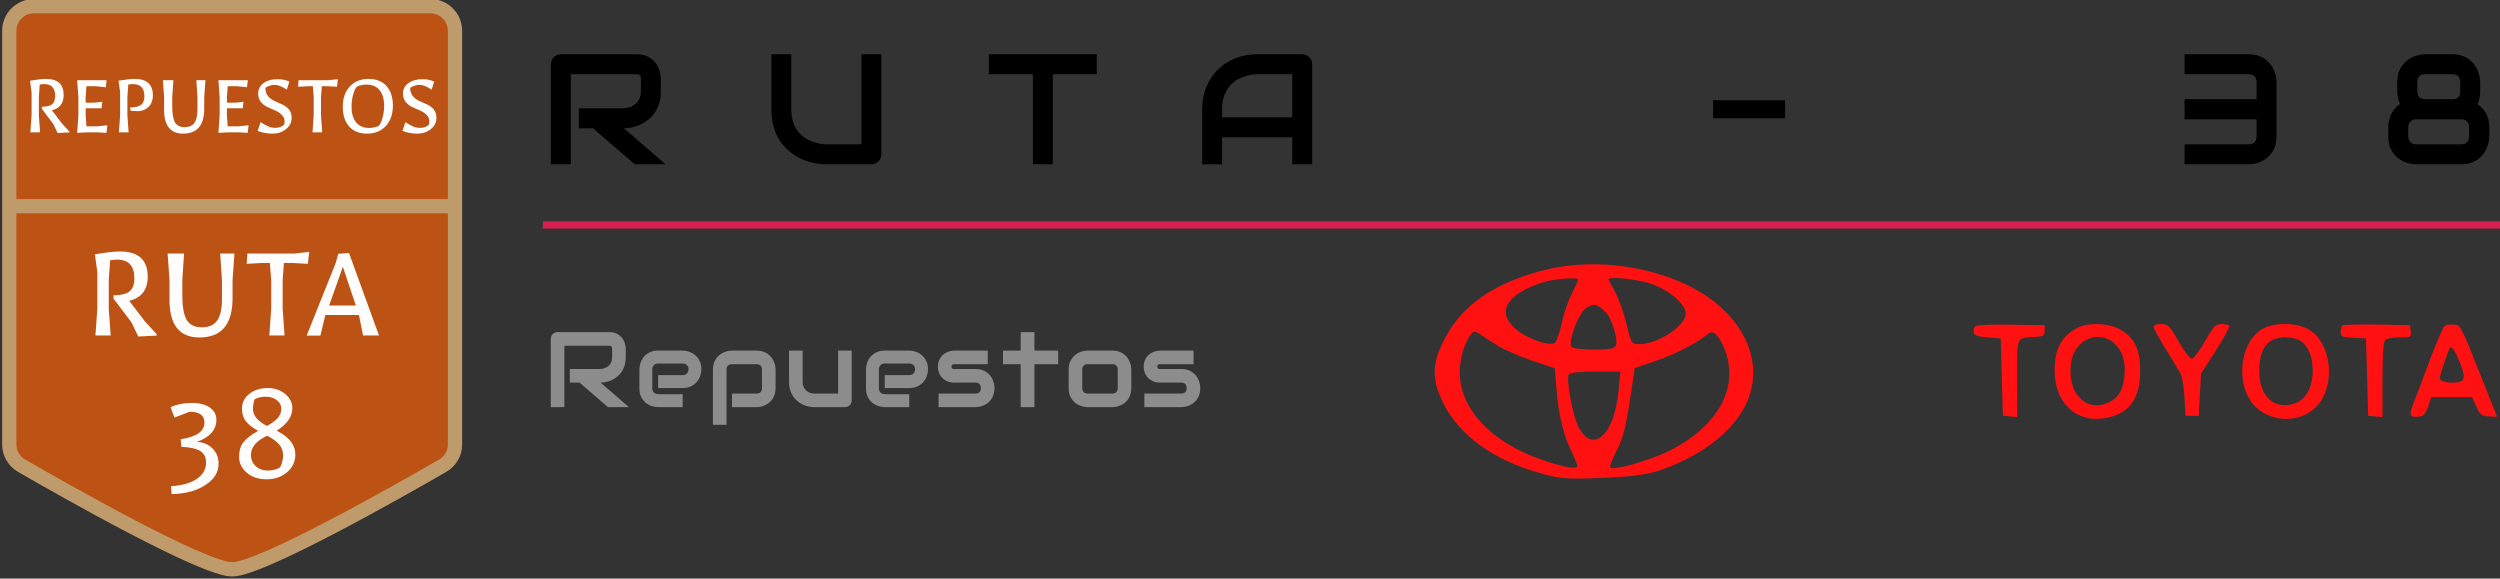 <svg width="350" height="81" viewBox="0 0 350 81" fill="none" xmlns="http://www.w3.org/2000/svg">
<rect x="0" y="0" width="350" height="81" fill="#333333" stroke="none"/>
<path d="M92.516 12.773C92.516 13.411 92.437 13.98 92.279 14.481C92.122 14.983 91.907 15.427 91.635 15.813C91.37 16.193 91.062 16.519 90.711 16.791C90.36 17.063 89.991 17.289 89.605 17.468C89.225 17.64 88.838 17.765 88.444 17.844C88.058 17.922 87.692 17.962 87.349 17.962L93.182 23H88.863L83.041 17.962H81.032V15.169H87.349C87.7 15.14 88.018 15.069 88.305 14.954C88.598 14.832 88.849 14.671 89.057 14.471C89.272 14.27 89.436 14.03 89.551 13.751C89.665 13.464 89.723 13.139 89.723 12.773V11.012C89.723 10.854 89.701 10.736 89.658 10.657C89.622 10.571 89.572 10.51 89.508 10.475C89.451 10.432 89.386 10.407 89.314 10.399C89.25 10.392 89.189 10.389 89.132 10.389H79.915V23H77.122V9.003C77.122 8.81 77.158 8.627 77.23 8.455C77.301 8.283 77.398 8.133 77.519 8.004C77.648 7.875 77.799 7.775 77.971 7.703C78.143 7.632 78.329 7.596 78.529 7.596H89.132C89.755 7.596 90.281 7.71 90.711 7.939C91.141 8.161 91.488 8.444 91.753 8.788C92.025 9.125 92.218 9.49 92.333 9.884C92.455 10.278 92.516 10.646 92.516 10.99V12.773ZM123.392 21.593C123.392 21.793 123.356 21.98 123.285 22.151C123.213 22.323 123.113 22.474 122.984 22.602C122.855 22.724 122.705 22.821 122.533 22.893C122.361 22.964 122.178 23 121.985 23H115.69C115.096 23 114.494 22.936 113.885 22.807C113.277 22.678 112.686 22.481 112.113 22.216C111.547 21.944 111.014 21.6 110.512 21.185C110.011 20.769 109.57 20.279 109.191 19.713C108.819 19.14 108.525 18.488 108.31 17.758C108.095 17.02 107.988 16.2 107.988 15.298V7.596H110.781V15.298C110.781 16.086 110.888 16.752 111.103 17.296C111.325 17.84 111.604 18.295 111.941 18.66C112.278 19.025 112.646 19.312 113.047 19.52C113.448 19.727 113.828 19.881 114.186 19.981C114.551 20.082 114.87 20.146 115.142 20.175C115.421 20.196 115.604 20.207 115.69 20.207H120.599V7.596H123.392V21.593ZM153.549 10.389H147.394V23H144.601V10.389H138.435V7.596H153.549V10.389ZM183.706 23H180.913V19.219H171.094V23H168.301V15.298C168.301 14.174 168.495 13.139 168.881 12.193C169.268 11.248 169.805 10.435 170.493 9.755C171.18 9.075 171.993 8.545 172.931 8.165C173.869 7.785 174.893 7.596 176.003 7.596H182.298C182.492 7.596 182.674 7.632 182.846 7.703C183.018 7.775 183.169 7.875 183.297 8.004C183.426 8.133 183.527 8.283 183.598 8.455C183.67 8.627 183.706 8.81 183.706 9.003V23ZM171.094 16.426H180.913V10.389H176.003C175.918 10.389 175.735 10.403 175.456 10.432C175.183 10.453 174.865 10.514 174.5 10.614C174.141 10.714 173.762 10.868 173.361 11.076C172.96 11.284 172.591 11.57 172.254 11.935C171.918 12.301 171.639 12.759 171.417 13.31C171.202 13.855 171.094 14.517 171.094 15.298V16.426ZM249.909 16.555H239.833V14.041H249.909V16.555ZM318.723 19.079C318.723 19.802 318.591 20.415 318.326 20.916C318.068 21.41 317.742 21.815 317.348 22.13C316.962 22.438 316.539 22.66 316.081 22.796C315.622 22.932 315.196 23 314.802 23H305.843V20.207H314.802C315.182 20.207 315.461 20.11 315.64 19.917C315.827 19.724 315.92 19.444 315.92 19.079V16.705H305.843V13.891H315.92V11.538C315.92 10.772 315.547 10.389 314.802 10.389H305.843V7.596H314.802C315.282 7.596 315.712 7.657 316.091 7.778C316.471 7.9 316.804 8.065 317.09 8.272C317.384 8.473 317.635 8.706 317.842 8.971C318.05 9.236 318.218 9.515 318.347 9.809C318.476 10.095 318.569 10.389 318.627 10.69C318.691 10.983 318.723 11.259 318.723 11.517V19.079ZM348.504 19.079C348.504 19.344 348.472 19.623 348.407 19.917C348.35 20.211 348.253 20.504 348.117 20.798C347.988 21.084 347.82 21.36 347.612 21.625C347.405 21.89 347.154 22.126 346.861 22.334C346.574 22.535 346.241 22.696 345.862 22.817C345.482 22.939 345.056 23 344.583 23H338.267C337.88 23 337.458 22.932 336.999 22.796C336.541 22.66 336.115 22.438 335.721 22.13C335.334 21.815 335.008 21.41 334.743 20.916C334.486 20.415 334.357 19.802 334.357 19.079V17.833C334.357 17.561 334.385 17.274 334.443 16.974C334.507 16.673 334.604 16.376 334.733 16.082C334.869 15.788 335.041 15.509 335.248 15.244C335.456 14.979 335.707 14.75 336 14.557C335.871 14.256 335.775 13.951 335.71 13.644C335.646 13.336 335.613 13.046 335.613 12.773V11.517C335.613 10.8 335.742 10.192 336 9.69C336.265 9.189 336.591 8.785 336.978 8.477C337.372 8.169 337.798 7.947 338.256 7.811C338.714 7.667 339.137 7.596 339.524 7.596H343.305C343.785 7.596 344.214 7.657 344.594 7.778C344.981 7.9 345.317 8.065 345.604 8.272C345.897 8.473 346.144 8.706 346.345 8.971C346.553 9.236 346.721 9.515 346.85 9.809C346.979 10.095 347.072 10.389 347.129 10.69C347.194 10.983 347.226 11.259 347.226 11.517V12.773C347.226 13.475 347.1 14.084 346.85 14.6C347.079 14.75 347.294 14.929 347.494 15.137C347.695 15.337 347.87 15.57 348.021 15.835C348.171 16.1 348.289 16.401 348.375 16.737C348.461 17.067 348.504 17.432 348.504 17.833V19.079ZM344.433 11.538C344.433 11.159 344.336 10.872 344.143 10.679C343.949 10.485 343.67 10.389 343.305 10.389H339.545C339.166 10.389 338.883 10.485 338.696 10.679C338.517 10.872 338.428 11.151 338.428 11.517V12.773C338.428 13.146 338.521 13.425 338.707 13.611C338.901 13.797 339.173 13.891 339.524 13.891H343.305C343.684 13.891 343.967 13.797 344.154 13.611C344.34 13.418 344.433 13.139 344.433 12.773V11.538ZM345.679 17.833C345.679 17.475 345.579 17.199 345.378 17.006C345.185 16.805 344.92 16.705 344.583 16.705H338.267C337.923 16.705 337.651 16.812 337.45 17.027C337.25 17.242 337.15 17.511 337.15 17.833V19.079C337.15 19.423 337.253 19.699 337.461 19.906C337.676 20.107 337.945 20.207 338.267 20.207H344.583C344.941 20.207 345.213 20.1 345.4 19.885C345.586 19.67 345.679 19.401 345.679 19.079V17.833Z" fill="black"/>
<line x1="76" y1="31.5" x2="350" y2="31.5" stroke="url(#paint0_linear)"/>
<path d="M87.602 50.027C87.602 50.462 87.548 50.85 87.44 51.192C87.333 51.534 87.186 51.836 87.001 52.1C86.82 52.359 86.61 52.581 86.371 52.767C86.132 52.952 85.88 53.106 85.617 53.228C85.358 53.345 85.094 53.431 84.826 53.484C84.562 53.538 84.313 53.565 84.079 53.565L88.056 57H85.111L81.142 53.565H79.772V51.661H84.079C84.318 51.641 84.535 51.592 84.731 51.514C84.931 51.431 85.102 51.321 85.243 51.185C85.39 51.048 85.502 50.884 85.58 50.694C85.658 50.498 85.697 50.276 85.697 50.027V48.826C85.697 48.719 85.683 48.638 85.653 48.584C85.629 48.526 85.595 48.484 85.551 48.46C85.512 48.431 85.468 48.414 85.419 48.409C85.375 48.404 85.334 48.401 85.294 48.401H79.01V57H77.106V47.456C77.106 47.325 77.13 47.2 77.179 47.083C77.228 46.966 77.294 46.863 77.377 46.775C77.465 46.688 77.567 46.619 77.685 46.57C77.802 46.522 77.929 46.497 78.065 46.497H85.294C85.719 46.497 86.078 46.575 86.371 46.731C86.664 46.883 86.901 47.076 87.082 47.31C87.267 47.54 87.399 47.789 87.477 48.057C87.56 48.326 87.602 48.577 87.602 48.812V50.027ZM98.194 51.705C98.194 51.968 98.147 52.254 98.055 52.562C97.962 52.864 97.811 53.148 97.601 53.411C97.395 53.67 97.124 53.887 96.788 54.063C96.456 54.239 96.05 54.327 95.572 54.327H92.137V52.518H95.572C95.831 52.518 96.031 52.44 96.172 52.283C96.314 52.122 96.385 51.924 96.385 51.69C96.385 51.441 96.304 51.246 96.143 51.104C95.987 50.962 95.796 50.892 95.572 50.892H92.137C91.878 50.892 91.678 50.972 91.536 51.133C91.394 51.29 91.324 51.485 91.324 51.719V54.378C91.324 54.632 91.402 54.83 91.558 54.971C91.719 55.113 91.917 55.184 92.151 55.184H95.572V57H92.137C91.873 57 91.587 56.954 91.28 56.861C90.977 56.768 90.694 56.619 90.43 56.414C90.171 56.204 89.954 55.933 89.778 55.601C89.603 55.264 89.515 54.856 89.515 54.378V51.705C89.515 51.441 89.561 51.158 89.654 50.855C89.747 50.547 89.895 50.264 90.101 50.005C90.311 49.742 90.582 49.522 90.914 49.346C91.251 49.17 91.658 49.083 92.137 49.083H95.572C95.835 49.083 96.119 49.129 96.421 49.222C96.729 49.315 97.012 49.466 97.271 49.676C97.535 49.881 97.754 50.152 97.93 50.489C98.106 50.821 98.194 51.226 98.194 51.705ZM108.581 54.327C108.581 54.654 108.54 54.949 108.457 55.213C108.374 55.472 108.264 55.701 108.127 55.901C107.99 56.097 107.832 56.265 107.651 56.407C107.47 56.544 107.28 56.656 107.08 56.744C106.884 56.831 106.687 56.898 106.486 56.941C106.286 56.98 106.096 57 105.915 57H102.48V55.096H105.915C106.169 55.096 106.359 55.03 106.486 54.898C106.613 54.766 106.677 54.576 106.677 54.327V51.763C106.677 51.499 106.611 51.304 106.479 51.177C106.352 51.05 106.164 50.987 105.915 50.987H102.495C102.236 50.987 102.041 51.053 101.909 51.185C101.777 51.312 101.711 51.499 101.711 51.748V59.476H99.807V51.748C99.807 51.421 99.848 51.128 99.931 50.87C100.014 50.611 100.124 50.384 100.261 50.188C100.402 49.988 100.563 49.82 100.744 49.683C100.925 49.541 101.113 49.427 101.308 49.339C101.508 49.251 101.708 49.188 101.909 49.148C102.114 49.105 102.304 49.083 102.48 49.083H105.915C106.242 49.083 106.535 49.124 106.794 49.207C107.053 49.29 107.28 49.4 107.475 49.537C107.675 49.673 107.844 49.832 107.98 50.013C108.122 50.193 108.237 50.384 108.325 50.584C108.413 50.779 108.476 50.977 108.515 51.177C108.559 51.377 108.581 51.568 108.581 51.748V54.327ZM119.239 56.041C119.239 56.177 119.215 56.304 119.166 56.421C119.117 56.539 119.049 56.641 118.961 56.729C118.878 56.812 118.778 56.878 118.661 56.927C118.548 56.976 118.426 57 118.294 57H113.988C113.753 57 113.502 56.973 113.233 56.919C112.97 56.866 112.708 56.78 112.45 56.663C112.191 56.541 111.939 56.39 111.695 56.209C111.456 56.023 111.246 55.801 111.065 55.542C110.885 55.279 110.738 54.976 110.626 54.634C110.519 54.292 110.465 53.907 110.465 53.477V49.083H112.369V53.477C112.369 53.726 112.411 53.951 112.494 54.151C112.582 54.346 112.699 54.515 112.845 54.656C112.992 54.798 113.163 54.908 113.358 54.986C113.558 55.059 113.773 55.096 114.002 55.096H117.335V49.083H119.239V56.041ZM129.919 51.705C129.919 51.968 129.873 52.254 129.78 52.562C129.688 52.864 129.536 53.148 129.326 53.411C129.121 53.67 128.85 53.887 128.513 54.063C128.181 54.239 127.776 54.327 127.297 54.327H123.862V52.518H127.297C127.556 52.518 127.756 52.44 127.898 52.283C128.04 52.122 128.11 51.924 128.11 51.69C128.11 51.441 128.03 51.246 127.869 51.104C127.712 50.962 127.522 50.892 127.297 50.892H123.862C123.604 50.892 123.403 50.972 123.262 51.133C123.12 51.29 123.049 51.485 123.049 51.719V54.378C123.049 54.632 123.127 54.83 123.284 54.971C123.445 55.113 123.643 55.184 123.877 55.184H127.297V57H123.862C123.599 57 123.313 56.954 123.005 56.861C122.703 56.768 122.419 56.619 122.156 56.414C121.897 56.204 121.68 55.933 121.504 55.601C121.328 55.264 121.24 54.856 121.24 54.378V51.705C121.24 51.441 121.287 51.158 121.379 50.855C121.472 50.547 121.621 50.264 121.826 50.005C122.036 49.742 122.307 49.522 122.639 49.346C122.976 49.17 123.384 49.083 123.862 49.083H127.297C127.561 49.083 127.844 49.129 128.147 49.222C128.455 49.315 128.738 49.466 128.997 49.676C129.26 49.881 129.48 50.152 129.656 50.489C129.832 50.821 129.919 51.226 129.919 51.705ZM139.23 54.327C139.23 54.654 139.188 54.949 139.105 55.213C139.022 55.472 138.913 55.701 138.776 55.901C138.639 56.097 138.48 56.265 138.3 56.407C138.119 56.544 137.929 56.656 137.729 56.744C137.533 56.831 137.333 56.898 137.128 56.941C136.928 56.98 136.737 57 136.557 57H131.4V55.096H136.542C136.801 55.096 136.996 55.03 137.128 54.898C137.26 54.766 137.326 54.576 137.326 54.327C137.301 53.819 137.045 53.565 136.557 53.565H133.605C133.185 53.565 132.829 53.492 132.536 53.345C132.243 53.199 132.003 53.016 131.818 52.796C131.637 52.576 131.505 52.339 131.422 52.085C131.344 51.831 131.305 51.595 131.305 51.375C131.305 50.95 131.381 50.594 131.532 50.306C131.684 50.013 131.874 49.776 132.104 49.595C132.333 49.415 132.582 49.285 132.851 49.207C133.119 49.124 133.371 49.083 133.605 49.083H138.285V50.987H133.62C133.522 50.987 133.444 50.999 133.385 51.023C133.332 51.043 133.29 51.072 133.261 51.111C133.236 51.145 133.222 51.185 133.217 51.228C133.212 51.268 133.209 51.307 133.209 51.346C133.214 51.424 133.229 51.485 133.253 51.529C133.278 51.573 133.307 51.605 133.341 51.624C133.38 51.644 133.422 51.656 133.466 51.661C133.515 51.661 133.561 51.661 133.605 51.661H136.557C137.045 51.661 137.46 51.748 137.802 51.924C138.144 52.1 138.419 52.322 138.629 52.591C138.839 52.855 138.991 53.143 139.083 53.455C139.181 53.768 139.23 54.058 139.23 54.327ZM148.145 50.987H144.82V57H142.894V50.987H140.418V49.083H142.894V46.497H144.82V49.083H148.145V50.987ZM158.386 54.327C158.386 54.654 158.344 54.949 158.261 55.213C158.178 55.472 158.068 55.701 157.932 55.901C157.795 56.097 157.636 56.265 157.456 56.407C157.275 56.544 157.084 56.656 156.884 56.744C156.689 56.831 156.489 56.898 156.284 56.941C156.083 56.98 155.893 57 155.712 57H152.277C152.014 57 151.726 56.954 151.413 56.861C151.101 56.768 150.81 56.617 150.542 56.407C150.278 56.192 150.056 55.916 149.875 55.579C149.699 55.237 149.611 54.82 149.611 54.327V51.748C149.611 51.26 149.699 50.848 149.875 50.511C150.056 50.169 150.278 49.893 150.542 49.683C150.81 49.468 151.101 49.315 151.413 49.222C151.726 49.129 152.014 49.083 152.277 49.083H155.712C156.201 49.083 156.616 49.17 156.958 49.346C157.299 49.522 157.575 49.744 157.785 50.013C157.995 50.276 158.146 50.565 158.239 50.877C158.337 51.19 158.386 51.48 158.386 51.748V54.327ZM156.481 51.763C156.481 51.499 156.416 51.304 156.284 51.177C156.152 51.05 155.961 50.987 155.712 50.987H152.292C152.038 50.987 151.845 51.053 151.713 51.185C151.582 51.312 151.516 51.499 151.516 51.748V54.327C151.516 54.576 151.582 54.766 151.713 54.898C151.845 55.03 152.038 55.096 152.292 55.096H155.712C155.971 55.096 156.164 55.03 156.291 54.898C156.418 54.766 156.481 54.576 156.481 54.327V51.763ZM168.041 54.327C168.041 54.654 167.999 54.949 167.916 55.213C167.833 55.472 167.723 55.701 167.586 55.901C167.45 56.097 167.291 56.265 167.11 56.407C166.93 56.544 166.739 56.656 166.539 56.744C166.344 56.831 166.144 56.898 165.938 56.941C165.738 56.98 165.548 57 165.367 57H160.211V55.096H165.353C165.611 55.096 165.807 55.03 165.938 54.898C166.07 54.766 166.136 54.576 166.136 54.327C166.112 53.819 165.855 53.565 165.367 53.565H162.416C161.996 53.565 161.639 53.492 161.346 53.345C161.053 53.199 160.814 53.016 160.628 52.796C160.448 52.576 160.316 52.339 160.233 52.085C160.155 51.831 160.116 51.595 160.116 51.375C160.116 50.95 160.191 50.594 160.343 50.306C160.494 50.013 160.685 49.776 160.914 49.595C161.144 49.415 161.393 49.285 161.661 49.207C161.93 49.124 162.181 49.083 162.416 49.083H167.096V50.987H162.43C162.333 50.987 162.254 50.999 162.196 51.023C162.142 51.043 162.101 51.072 162.071 51.111C162.047 51.145 162.032 51.185 162.027 51.228C162.022 51.268 162.02 51.307 162.02 51.346C162.025 51.424 162.04 51.485 162.064 51.529C162.088 51.573 162.118 51.605 162.152 51.624C162.191 51.644 162.232 51.656 162.276 51.661C162.325 51.661 162.372 51.661 162.416 51.661H165.367C165.855 51.661 166.271 51.748 166.612 51.924C166.954 52.1 167.23 52.322 167.44 52.591C167.65 52.855 167.801 53.143 167.894 53.455C167.992 53.768 168.041 54.058 168.041 54.327Z" fill="#8C8C8C"/>
<path d="M215.704 37.94C208.989 39.748 204.705 42.788 202.313 47.328C200.422 50.867 200.383 53.021 202.081 56.484C204.319 60.985 209.182 64.486 215.82 66.294C218.405 67.025 219.486 67.102 224.233 66.91C228.053 66.756 230.292 66.487 231.951 65.987C237.817 64.063 242.448 60.639 244.378 56.715C247.349 50.636 243.953 43.634 236.196 39.902C229.983 36.94 222.149 36.171 215.704 37.94ZM220.953 39.133C220.953 39.248 220.528 40.172 220.026 41.172C219.486 42.211 218.869 44.134 218.598 45.442C218.29 46.789 217.865 47.982 217.556 48.059C216.63 48.443 213.659 47.328 212.231 46.096C209.915 44.096 210.456 42.095 213.697 40.441C214.508 40.018 215.82 39.556 216.592 39.364C218.251 38.979 220.953 38.825 220.953 39.133ZM230.716 39.595C233.34 40.326 236.003 42.48 236.003 43.904C236.003 45.596 232.183 48.136 229.597 48.174C228.401 48.174 228.362 48.097 227.706 45.365C227.359 43.865 226.626 41.826 226.124 40.903C225.622 39.979 225.198 39.171 225.198 39.094C225.198 38.71 228.671 39.017 230.716 39.595ZM224.889 43.827C225.699 44.711 226.548 47.558 226.24 48.328C226.047 48.828 225.391 48.943 223.114 48.943C221.531 48.943 220.104 48.751 219.988 48.559C219.525 47.828 220.914 44.019 221.956 43.211C223.036 42.365 223.693 42.519 224.889 43.827ZM209.761 48.443C210.726 49.02 212.887 49.944 214.585 50.521L217.672 51.559L217.904 54.445C218.213 58.177 218.907 61.024 220.065 63.294C220.567 64.332 220.914 65.256 220.798 65.371C220.335 65.871 215.897 64.602 212.964 63.178C207.484 60.485 204.358 56.484 204.358 52.098C204.358 50.175 205.053 47.866 205.979 46.751C206.326 46.327 206.519 46.327 207.214 46.789C207.677 47.135 208.796 47.866 209.761 48.443ZM241.638 49.405C243.374 54.599 240.248 59.908 233.572 63.178C230.678 64.563 225.892 65.91 225.429 65.448C225.313 65.333 225.738 64.294 226.317 63.101C227.359 61.101 227.668 59.639 228.555 53.599L228.864 51.521L231.372 50.675C234.074 49.79 237.161 48.251 238.705 47.058C239.592 46.366 239.708 46.366 240.326 46.904C240.673 47.212 241.29 48.366 241.638 49.405ZM226.587 54.791C226.008 60.985 222.959 63.64 220.953 59.716C220.181 58.177 219.216 53.021 219.64 52.367C219.756 52.175 221.416 52.021 223.345 52.021H226.857L226.587 54.791Z" fill="#FF1111"/>
<path d="M276.618 45.649C276.371 45.773 276.248 46.175 276.31 46.484C276.371 46.948 276.772 47.103 278.251 47.227L280.099 47.381L280.253 52.795L280.407 58.209L281.424 58.302L282.41 58.395V52.981C282.41 46.855 282.194 47.35 285.028 47.165C286.106 47.072 286.26 46.979 286.26 46.298V45.525L281.639 45.463C279.113 45.401 276.833 45.494 276.618 45.649Z" fill="#FF1111"/>
<path d="M290.882 45.865C288.633 47.041 287.647 48.835 287.647 51.867C287.647 56.26 290.512 59.107 294.394 58.581C297.721 58.148 299.446 56.199 299.6 52.61C299.785 49.114 298.891 47.165 296.55 45.989C295.102 45.216 292.206 45.154 290.882 45.865ZM295.934 48C297.135 49.052 297.628 50.599 297.413 52.733C297.197 54.775 296.458 55.889 294.917 56.477C291.806 57.653 289.341 54.806 289.957 50.723C290.419 47.598 293.685 46.113 295.934 48Z" fill="#FF1111"/>
<path d="M301.51 45.773C301.51 45.989 302.28 47.381 303.205 48.866C304.129 50.382 305.053 51.898 305.269 52.27C305.484 52.641 305.731 54.126 305.823 55.58L305.977 58.209H306.902H307.826L307.98 55.27L308.134 52.331L310.198 49.114C311.338 47.319 312.2 45.742 312.108 45.618C312.016 45.494 311.523 45.37 311.03 45.37C310.26 45.37 309.982 45.618 309.274 46.794C307.887 49.207 307.24 50.104 306.84 50.228C306.655 50.289 305.823 49.238 305.053 47.876C303.698 45.525 303.544 45.37 302.558 45.37C301.911 45.37 301.51 45.525 301.51 45.773Z" fill="#FF1111"/>
<path d="M316.852 45.989C313.556 47.752 312.847 53.878 315.651 56.817C318.085 59.385 322.613 59.23 324.708 56.446C327.019 53.414 326.249 47.907 323.26 46.144C321.566 45.154 318.578 45.092 316.852 45.989ZM322.09 47.722C323.168 48.464 323.784 50.011 323.784 51.867C323.784 54.621 322.521 56.446 320.395 56.694C317.931 57.003 316.298 55.116 316.298 51.96C316.298 48.712 317.468 47.227 319.995 47.227C320.765 47.227 321.72 47.443 322.09 47.722Z" fill="#FF1111"/>
<path d="M327.912 45.556C327.789 45.68 327.697 46.113 327.697 46.484C327.697 47.134 327.851 47.196 329.483 47.288L331.239 47.381L331.393 52.795L331.547 58.209L332.564 58.302L333.55 58.395V53.198C333.55 49.547 333.673 47.845 333.92 47.598C334.135 47.381 335.029 47.227 335.953 47.227C337.555 47.227 337.586 47.196 337.493 46.36L337.401 45.525L332.749 45.432C330.223 45.401 328.035 45.463 327.912 45.556Z" fill="#FF1111"/>
<path d="M342.269 45.618C342.053 45.742 341.129 47.876 340.205 50.32C339.28 52.795 338.264 55.549 337.894 56.446C337.185 58.209 337.339 58.519 338.818 58.302C339.311 58.24 339.619 57.838 339.958 56.879L340.389 55.58H343.224H346.089L346.674 56.879C347.198 58.055 347.383 58.209 348.43 58.302C349.046 58.364 349.57 58.364 349.57 58.302C349.539 58.24 348.399 55.363 347.013 51.867C344.548 45.68 344.456 45.525 343.563 45.432C343.07 45.401 342.484 45.463 342.269 45.618ZM344.425 50.877C345.165 52.764 345.103 53.321 344.117 53.507C342.977 53.724 341.56 53.414 341.56 52.95C341.56 52.548 342.669 49.238 342.977 48.742C343.224 48.34 343.747 49.114 344.425 50.877Z" fill="#FF1111"/>
<g clip-path="url(#clip0)">
<path d="M63.7 4.309C63.7 2.405 62.148 0.862 60.233 0.862H4.767C2.852 0.862 1.3 2.405 1.3 4.309V28.867H32.5H63.7V4.309Z" fill="#BC5213"/>
<path d="M32.5 79.707C36.533 79.707 56.071 68.607 61.995 65.187C63.055 64.575 63.7 63.448 63.7 62.229V28.867H32.5H1.3V62.229C1.3 63.448 1.945 64.575 3.006 65.187C8.929 68.607 28.468 79.707 32.5 79.707Z" fill="#BC5213"/>
<path d="M1.3 28.867H32.5H63.7M1.3 28.867V62.229C1.3 63.448 1.945 64.575 3.006 65.187C8.929 68.607 28.468 79.707 32.5 79.707C36.533 79.707 56.071 68.607 61.995 65.187C63.055 64.575 63.7 63.448 63.7 62.229V28.867H1.3ZM1.3 28.867V4.309C1.3 2.405 2.852 0.862 4.767 0.862H60.233C62.148 0.862 63.7 2.405 63.7 4.309V28.867H1.3Z" stroke="#BF9A6B" stroke-width="2"/>
<path d="M5.866 15.245V14.944C6.537 14.944 7.015 14.827 7.298 14.594C7.581 14.361 7.723 13.97 7.723 13.424C7.723 12.322 7.209 11.771 6.182 11.771C6.036 11.771 5.83 11.791 5.563 11.831L5.441 13.617V16.15L5.611 18.527H4.252L4.422 16.138V12.893L4.204 11.3C5.158 11.132 5.907 11.047 6.449 11.047C8.091 11.047 8.912 11.799 8.912 13.303C8.912 13.874 8.77 14.345 8.487 14.714C8.204 15.076 7.795 15.318 7.261 15.438L8.681 17.296L9.712 18.418V18.539L8.074 18.623L7.468 17.369L5.866 15.245ZM11.993 13.617V14.377H13.158L14.31 14.256L14.213 15.161H11.993V16.15L12.102 17.682H13.704L15.026 17.537L14.905 18.599L13.582 18.527H12.163L10.804 18.599L10.974 16.138V13.605L10.804 11.228H14.917L14.808 12.217L13.449 12.072H12.102L11.993 13.617ZM18.272 15.511L18.236 15.04C18.94 15.04 19.445 14.919 19.753 14.678C20.06 14.437 20.214 14.035 20.214 13.472C20.214 12.338 19.68 11.771 18.612 11.771C18.442 11.771 18.224 11.791 17.957 11.831L17.835 13.617V16.15L18.005 18.527H16.646L16.816 16.138V12.893L16.598 11.3C17.601 11.132 18.357 11.047 18.867 11.047C20.557 11.047 21.403 11.815 21.403 13.351C21.403 13.979 21.233 14.485 20.893 14.871C20.561 15.249 20.084 15.482 19.461 15.571L18.272 15.511ZM22.974 15.354V13.605L22.804 11.228H24.272L24.114 13.617V14.908C24.114 15.945 24.244 16.689 24.503 17.139C24.769 17.582 25.214 17.803 25.837 17.803C26.468 17.803 26.925 17.606 27.208 17.212C27.5 16.818 27.645 16.178 27.645 15.293V13.617L27.487 11.228H28.761L28.591 13.605V15.209C28.591 17.541 27.609 18.708 25.643 18.708C23.863 18.708 22.974 17.59 22.974 15.354ZM31.769 13.617V14.377H32.934L34.086 14.256L33.989 15.161H31.769V16.15L31.878 17.682H33.48L34.802 17.537L34.681 18.599L33.358 18.527H31.939L30.58 18.599L30.75 16.138V13.605L30.58 11.228H34.693L34.584 12.217L33.225 12.072H31.878L31.769 13.617ZM36.07 18.322L36.483 17.103C36.952 17.409 37.332 17.618 37.623 17.73C37.923 17.843 38.23 17.899 38.546 17.899C39.08 17.899 39.5 17.738 39.807 17.417C39.832 17.296 39.844 17.171 39.844 17.043C39.844 16.665 39.715 16.347 39.456 16.09C39.205 15.832 38.898 15.627 38.533 15.475C38.178 15.322 37.818 15.161 37.454 14.992C37.09 14.823 36.778 14.582 36.519 14.268C36.269 13.954 36.143 13.564 36.143 13.098C36.143 12.495 36.394 12.008 36.895 11.638C37.405 11.268 38.072 11.083 38.898 11.083C39.472 11.083 40.01 11.196 40.511 11.421L40.159 12.555C39.48 12.105 38.918 11.879 38.473 11.879C38.036 11.879 37.595 12.016 37.15 12.29C37.15 12.764 37.276 13.154 37.526 13.46C37.777 13.757 38.085 13.987 38.449 14.147C38.813 14.308 39.172 14.469 39.528 14.63C39.892 14.791 40.2 15.024 40.451 15.33C40.701 15.627 40.827 16.013 40.827 16.488C40.827 17.131 40.564 17.662 40.038 18.08C39.52 18.498 38.893 18.708 38.157 18.708C37.421 18.708 36.726 18.579 36.07 18.322ZM41.736 12.145L41.797 11.228H45.983L47.305 11.083L47.184 12.145L45.837 12.072H45.049L44.939 13.617V16.15L45.109 18.527H43.75L43.92 16.138V13.605L43.799 12.072H43.071L41.736 12.145ZM51.4 18.708C50.324 18.708 49.487 18.378 48.888 17.718C48.29 17.051 47.99 16.126 47.99 14.944C47.99 13.761 48.318 12.816 48.973 12.109C49.629 11.401 50.498 11.047 51.582 11.047C52.666 11.047 53.507 11.377 54.106 12.036C54.704 12.696 55.004 13.617 55.004 14.799C55.004 15.981 54.672 16.93 54.009 17.646C53.353 18.354 52.484 18.708 51.4 18.708ZM49.216 14.944C49.216 15.885 49.43 16.616 49.859 17.139C50.288 17.654 50.89 17.911 51.667 17.911C52.128 17.911 52.577 17.819 53.014 17.634C53.224 17.425 53.402 17.051 53.548 16.512C53.701 15.965 53.778 15.406 53.778 14.835C53.778 13.862 53.564 13.122 53.135 12.615C52.714 12.101 52.1 11.843 51.291 11.843C50.83 11.843 50.393 11.936 49.98 12.121C49.77 12.322 49.588 12.7 49.434 13.255C49.289 13.81 49.216 14.373 49.216 14.944ZM56.344 18.322L56.757 17.103C57.226 17.409 57.606 17.618 57.897 17.73C58.196 17.843 58.504 17.899 58.819 17.899C59.353 17.899 59.774 17.738 60.081 17.417C60.105 17.296 60.117 17.171 60.117 17.043C60.117 16.665 59.988 16.347 59.729 16.09C59.478 15.832 59.171 15.627 58.807 15.475C58.451 15.322 58.091 15.161 57.727 14.992C57.363 14.823 57.052 14.582 56.793 14.268C56.542 13.954 56.417 13.564 56.417 13.098C56.417 12.495 56.668 12.008 57.169 11.638C57.679 11.268 58.346 11.083 59.171 11.083C59.745 11.083 60.283 11.196 60.785 11.421L60.433 12.555C59.754 12.105 59.191 11.879 58.746 11.879C58.31 11.879 57.869 12.016 57.424 12.29C57.424 12.764 57.549 13.154 57.8 13.46C58.051 13.757 58.358 13.987 58.722 14.147C59.086 14.308 59.446 14.469 59.802 14.63C60.166 14.791 60.473 15.024 60.724 15.33C60.975 15.627 61.1 16.013 61.1 16.488C61.1 17.131 60.837 17.662 60.312 18.08C59.794 18.498 59.167 18.708 58.431 18.708C57.695 18.708 56.999 18.579 56.344 18.322Z" fill="white"/>
<path d="M15.895 41.806V41.332C16.95 41.332 17.7 41.149 18.145 40.783C18.59 40.416 18.812 39.803 18.812 38.944C18.812 37.212 18.005 36.347 16.391 36.347C16.162 36.347 15.838 36.378 15.418 36.441L15.228 39.247V43.228L15.495 46.963H13.359L13.626 43.209V38.11L13.283 35.607C14.783 35.342 15.959 35.209 16.81 35.209C19.391 35.209 20.681 36.391 20.681 38.754C20.681 39.651 20.458 40.391 20.014 40.972C19.569 41.541 18.927 41.92 18.088 42.11L20.319 45.029L21.939 46.792V46.982L19.365 47.114L18.412 45.143L15.895 41.806ZM23.73 41.977V39.228L23.463 35.493H25.771L25.523 39.247V41.276C25.523 42.906 25.726 44.075 26.133 44.783C26.552 45.478 27.252 45.825 28.23 45.825C29.222 45.825 29.94 45.516 30.385 44.896C30.842 44.277 31.071 43.272 31.071 41.882V39.247L30.823 35.493H32.825L32.558 39.228V41.749C32.558 45.414 31.014 47.247 27.925 47.247C25.129 47.247 23.73 45.49 23.73 41.977ZM34.539 36.934L34.634 35.493H41.212L43.29 35.266L43.099 36.934L40.983 36.821H39.744L39.572 39.247V43.228L39.839 46.963H37.704L37.971 43.209V39.228L37.78 36.821H36.636L34.539 36.934ZM42.932 46.982L46.993 36.84L47.355 35.531L48.861 35.418L53.056 46.963H50.825L50.253 44.1H45.544L44.857 46.982H42.932ZM48.003 37.351L46.078 42.773H49.815L48.003 37.351ZM24.023 69.171L23.946 68.071C25.497 67.97 26.698 67.629 27.55 67.047C28.414 66.466 28.846 65.708 28.846 64.772C28.846 64.027 28.586 63.49 28.065 63.161C27.544 62.82 26.654 62.618 25.395 62.554L25.3 61.493C27.512 61.164 28.618 60.387 28.618 59.161C28.618 58.15 27.931 57.644 26.558 57.644L24.423 58.46L23.889 57C24.741 56.608 25.713 56.412 26.806 56.412C27.912 56.412 28.77 56.627 29.38 57.057C29.991 57.486 30.296 58.055 30.296 58.763C30.296 59.471 30.06 60.09 29.59 60.621C29.12 61.139 28.446 61.55 27.569 61.853C28.484 61.916 29.215 62.232 29.762 62.801C30.321 63.357 30.601 64.065 30.601 64.924C30.601 66.125 29.978 67.123 28.732 67.919C27.499 68.728 25.929 69.145 24.023 69.171ZM35.627 55.919C35.487 56.374 35.417 56.823 35.417 57.265C35.417 58.175 36.072 58.965 37.381 59.635C38.08 59.243 38.589 58.864 38.907 58.498C39.224 58.118 39.383 57.695 39.383 57.227C39.383 56.747 39.18 56.349 38.773 56.033C38.366 55.705 37.839 55.54 37.191 55.54C36.555 55.54 36.034 55.666 35.627 55.919ZM37.419 61C35.894 61.695 35.131 62.599 35.131 63.711C35.131 64.305 35.347 64.817 35.779 65.246C36.224 65.663 36.79 65.872 37.477 65.872C38.163 65.872 38.741 65.727 39.212 65.436C39.491 64.88 39.631 64.317 39.631 63.749C39.631 63.18 39.459 62.687 39.116 62.27C38.786 61.853 38.22 61.43 37.419 61ZM37.324 67.104C36.193 67.104 35.265 66.795 34.54 66.175C33.828 65.543 33.472 64.81 33.472 63.976C33.472 63.129 33.663 62.453 34.044 61.948C34.439 61.43 35.138 60.886 36.142 60.317C35.328 59.875 34.744 59.414 34.388 58.934C34.044 58.453 33.873 57.885 33.873 57.227C33.873 56.381 34.216 55.685 34.903 55.142C35.602 54.599 36.447 54.327 37.438 54.327C38.443 54.327 39.275 54.605 39.936 55.161C40.597 55.717 40.928 56.381 40.928 57.151C40.928 58.327 40.197 59.376 38.735 60.298C40.476 61.17 41.347 62.283 41.347 63.635C41.347 64.633 40.959 65.461 40.184 66.118C39.408 66.776 38.455 67.104 37.324 67.104Z" fill="#FFFCFC"/>
</g>
<defs>
<linearGradient id="paint0_linear" x1="213" y1="32" x2="213" y2="33" gradientUnits="userSpaceOnUse">
<stop stop-color="#D91E50"/>
<stop offset="1" stop-color="#D91E50" stop-opacity="0.43"/>
<stop offset="1" stop-color="#D91E50" stop-opacity="0"/>
</linearGradient>
<clipPath id="clip0">
<rect width="65" height="81" fill="white"/>
</clipPath>
</defs>
</svg>
